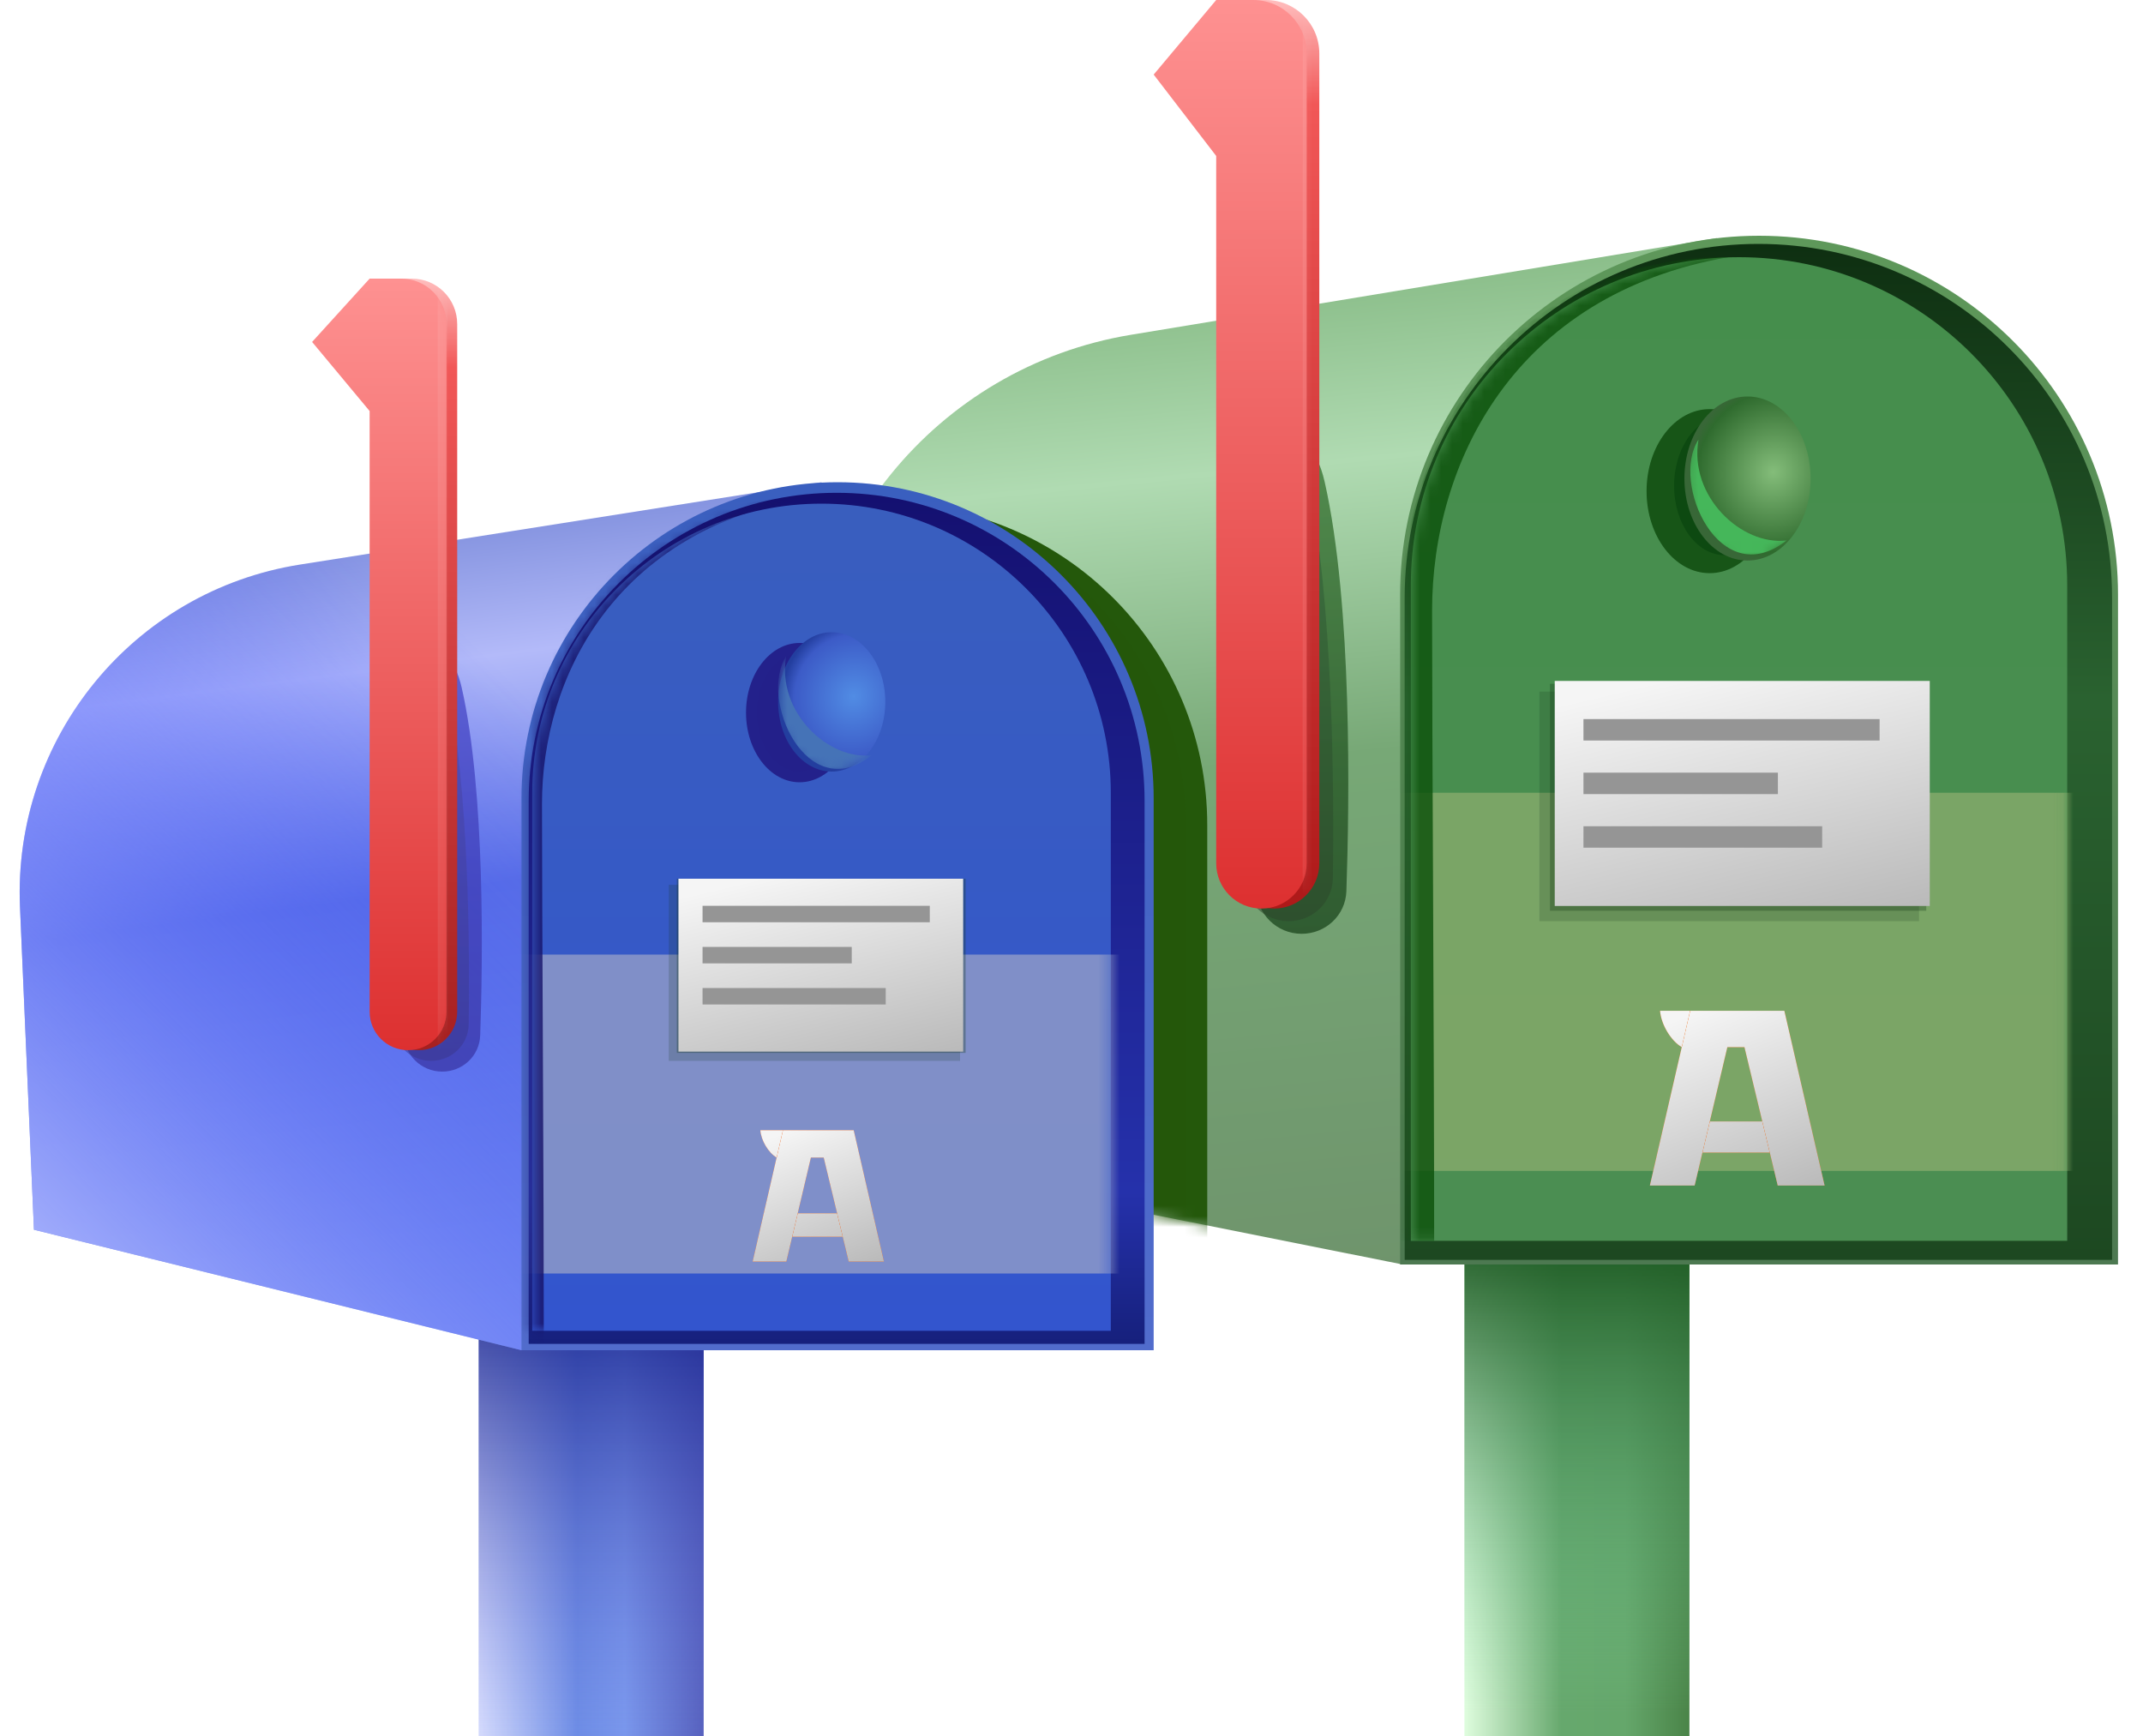 <svg width="200" height="162" viewBox="0 0 200 162" fill="none" xmlns="http://www.w3.org/2000/svg">
<rect x="136.669" y="100" width="21" height="62" fill="url(#paint0_linear)"/>
<rect x="136.669" y="100" width="21" height="62" fill="url(#paint1_linear)"/>
<path d="M75.014 68.78C74.246 50.352 87.344 34.247 105.541 31.243L160.225 22.214L163.165 117.757L130.69 117.955L76.613 107.159L75.014 68.78Z" fill="url(#paint2_linear)"/>
<mask id="mask0" mask-type="alpha" maskUnits="userSpaceOnUse" x="74" y="22" width="90" height="96">
<path d="M75.014 68.78C74.246 50.352 87.344 34.247 105.541 31.243L160.225 22.214L163.165 117.757L130.651 117.955L76.613 107.159L75.014 68.78Z" fill="black"/>
</mask>
<g mask="url(#mask0)">
<g filter="url(#filter0_f)">
<path d="M68.669 47H82.669C99.238 47 112.669 60.431 112.669 77V121H68.669V47Z" fill="#24580B"/>
</g>
<g filter="url(#filter1_f)">
<path d="M68.669 47H80.669C97.238 47 110.669 60.431 110.669 77V121H68.669V47Z" fill="#24580B" fill-opacity="0.7"/>
</g>
</g>
<path d="M130.669 55.5C130.669 36.998 145.668 22 164.169 22C182.671 22 197.669 36.998 197.669 55.5V118H130.669V55.5Z" fill="url(#paint3_linear)"/>
<path d="M131.095 55.768C131.095 37.538 145.874 22.76 164.104 22.76C182.334 22.76 197.112 37.538 197.112 55.768V117.567H131.095V55.768Z" fill="url(#paint4_linear)"/>
<path d="M131.669 54.628C131.669 37.713 145.382 24 162.298 24C179.213 24 192.926 37.713 192.926 54.628V115.791H131.669V54.628Z" fill="url(#paint5_linear)"/>
<mask id="mask1" mask-type="alpha" maskUnits="userSpaceOnUse" x="131" y="24" width="62" height="92">
<path d="M131.716 54.605C131.716 37.702 145.419 24 162.321 24C179.224 24 192.926 37.702 192.926 54.605V115.791H131.716V54.605Z" fill="url(#paint6_linear)"/>
</mask>
<g mask="url(#mask1)">
<g filter="url(#filter2_f)">
<rect x="111.26" y="73.977" width="86.409" height="35.288" fill="#8AAD6E" fill-opacity="0.76"/>
</g>
<g filter="url(#filter3_f)">
<path d="M130.752 56.505C130.752 62.327 130.669 96.385 130.669 115.791H133.846C133.846 98.519 133.652 68.148 133.652 56.99C133.652 43.343 141.193 27.493 161.303 24C138.583 24 130.752 44.182 130.752 56.505Z" fill="#0C510B" fill-opacity="0.81"/>
</g>
</g>
<g filter="url(#filter4_f)">
<path d="M125.654 83.164C125.935 75.058 126.23 56.421 123.623 44.95C122.113 38.306 117.24 40.85 117.24 47.664V82.902C117.24 85.243 119.137 87.14 121.478 87.14C123.726 87.14 125.576 85.41 125.654 83.164Z" fill="url(#paint7_linear)" fill-opacity="0.75"/>
</g>
<g filter="url(#filter5_f)">
<path d="M116.062 46.935V81.77C116.062 84.086 117.939 85.963 120.255 85.963C122.514 85.963 124.361 84.197 124.393 81.938C124.506 73.947 124.451 55.878 122.002 44.558C120.578 37.975 116.062 40.199 116.062 46.935Z" fill="url(#paint8_linear)" fill-opacity="0.5"/>
</g>
<path d="M123.127 80.562V4.987C123.127 2.233 120.894 0 118.14 0H114.681L107.888 6.96L114.681 14.553V80.562C114.681 82.894 116.572 84.785 118.904 84.785C121.237 84.785 123.127 82.894 123.127 80.562Z" fill="url(#paint9_linear)"/>
<path d="M121.95 80.562V4.987C121.95 2.233 119.717 0 116.963 0H113.504L107.669 6.96L113.504 14.553V80.562C113.504 82.894 115.395 84.785 117.727 84.785C120.059 84.785 121.95 82.894 121.95 80.562Z" fill="url(#paint10_linear)"/>
<g opacity="0.79" filter="url(#filter6_f)">
<ellipse cx="159.557" cy="45.832" rx="5.888" ry="7.654" fill="#0A4509"/>
</g>
<g opacity="0.67" filter="url(#filter7_f)">
<ellipse cx="160.95" cy="45.327" rx="4.71" ry="6.477" fill="#07430D"/>
</g>
<ellipse cx="163.09" cy="44.654" rx="5.888" ry="7.654" fill="url(#paint11_radial)"/>
<mask id="mask2" mask-type="alpha" maskUnits="userSpaceOnUse" x="157" y="37" width="12" height="16">
<ellipse cx="163.09" cy="44.654" rx="5.888" ry="7.654" fill="url(#paint12_radial)"/>
</mask>
<g mask="url(#mask2)">
<g filter="url(#filter8_f)">
<path d="M158.514 41.023C155.866 45.063 160.488 55.353 166.73 50.434C162.533 50.938 157.599 46.313 158.514 41.023Z" fill="#45B75A"/>
</g>
</g>
<rect x="44.669" y="100" width="21" height="62" fill="url(#paint13_linear)"/>
<rect x="44.669" y="100" width="21" height="62" fill="url(#paint14_linear)"/>
<path d="M1.866 84.645C1.184 68.896 12.431 55.143 28.002 52.684L76.669 45V126H48.669L3.169 114.757L1.866 84.645Z" fill="url(#paint15_linear)"/>
<path d="M1.866 84.645C1.184 68.896 12.431 55.143 28.002 52.684L76.669 45V126H48.669L3.169 114.757L1.866 84.645Z" fill="url(#paint16_linear)"/>
<path d="M48.669 74.5C48.669 58.208 61.877 45 78.169 45C94.462 45 107.669 58.208 107.669 74.5V126H48.669V74.5Z" fill="url(#paint17_linear)"/>
<path d="M49.341 74.727C49.341 58.854 62.209 45.987 78.081 45.987C93.954 45.987 106.821 58.854 106.821 74.727V125.409H49.341V74.727Z" fill="url(#paint18_linear)"/>
<path d="M49.669 74C49.669 59.088 61.758 47 76.669 47C91.581 47 103.669 59.088 103.669 74V124.188H49.669V74Z" fill="url(#paint19_linear)"/>
<mask id="mask3" mask-type="alpha" maskUnits="userSpaceOnUse" x="49" y="47" width="55" height="78">
<path d="M49.669 74C49.669 59.088 61.758 47 76.669 47C91.581 47 103.669 59.088 103.669 74V124.188H49.669V74Z" fill="url(#paint20_linear)"/>
</mask>
<g mask="url(#mask3)">
<g filter="url(#filter9_f)">
<rect x="33.669" y="89.079" width="84" height="29.763" fill="#97A1C8" fill-opacity="0.76"/>
</g>
<g filter="url(#filter10_f)">
<path d="M47.967 74.604C47.967 79.651 47.892 109.176 47.892 126H50.755C50.755 111.027 50.581 84.698 50.581 75.024C50.581 63.193 57.378 49.453 75.505 46.424C55.025 46.424 47.967 63.921 47.967 74.604Z" fill="#171369" fill-opacity="0.81"/>
</g>
</g>
<g filter="url(#filter11_d)">
<path d="M78.848 112.508H75.167L74.651 114.689H79.372L78.848 112.508Z" fill="#FF5E03"/>
<path d="M78.848 112.508H75.167L74.651 114.689H79.372L78.848 112.508Z" fill="url(#paint21_linear)"/>
<path d="M79.928 117H83.213L80.393 104.753H73.787L73.201 107.3L70.967 117H74.105L74.651 114.689L75.167 112.508L76.398 107.3H77.596L78.848 112.508L79.372 114.689L79.928 117Z" fill="#FF5E03"/>
<path d="M79.928 117H83.213L80.393 104.753H73.787L73.201 107.3L70.967 117H74.105L74.651 114.689L75.167 112.508L76.398 107.3H77.596L78.848 112.508L79.372 114.689L79.928 117Z" fill="url(#paint22_linear)"/>
<path d="M73.201 107.3L73.787 104.753H71.681C71.749 105.695 72.426 106.848 73.201 107.3Z" fill="#FF5E03"/>
<path d="M73.201 107.3L73.787 104.753H71.681C71.749 105.695 72.426 106.848 73.201 107.3Z" fill="url(#paint23_linear)"/>
</g>
<g filter="url(#filter12_f)">
<path d="M44.815 96.623C45.054 89.74 45.304 73.913 43.09 64.172C41.808 58.53 37.669 60.69 37.669 66.476V96.401C37.669 98.388 39.281 100 41.269 100C43.177 100 44.748 98.531 44.815 96.623Z" fill="url(#paint24_linear)" fill-opacity="0.75"/>
</g>
<g filter="url(#filter13_f)">
<path d="M36.669 65.857V95.44C36.669 97.406 38.263 99 40.23 99C42.148 99 43.717 97.5 43.744 95.582C43.84 88.796 43.793 73.452 41.714 63.839C40.504 58.248 36.669 60.137 36.669 65.857Z" fill="url(#paint25_linear)" fill-opacity="0.5"/>
</g>
<path d="M42.669 94.414V30.235C42.669 27.896 40.773 26 38.434 26H35.497L31.579 31.91L35.497 38.358V94.414C35.497 96.394 37.102 98 39.083 98C41.064 98 42.669 96.394 42.669 94.414Z" fill="url(#paint26_linear)"/>
<path d="M41.669 94.414V30.235C41.669 27.896 39.773 26 37.434 26H34.497L29.127 31.91L34.497 38.358V94.414C34.497 96.394 36.103 98 38.083 98C40.064 98 41.669 96.394 41.669 94.414Z" fill="url(#paint27_linear)"/>
<mask id="mask4" mask-type="alpha" maskUnits="userSpaceOnUse" x="29" y="26" width="13" height="72">
<path d="M41.669 94.414V30.235C41.669 27.896 39.773 26 37.434 26H34.497L29.127 31.91L34.497 38.358V94.414C34.497 96.394 36.102 98 38.083 98C40.064 98 41.669 96.394 41.669 94.414Z" fill="url(#paint28_linear)"/>
</mask>
<g mask="url(#mask4)">
<g opacity="0.09" filter="url(#filter14_f)">
<rect x="40.856" y="19" width="0.925" height="86" fill="white"/>
</g>
</g>
<g opacity="0.93" filter="url(#filter15_f)">
<ellipse cx="74.623" cy="66.5" rx="5" ry="6.5" fill="#211D87"/>
</g>
<g opacity="0.18" filter="url(#filter16_f)">
<ellipse cx="74.623" cy="66.5" rx="4" ry="5.5" fill="#211D87"/>
</g>
<ellipse cx="77.623" cy="65.5" rx="5" ry="6.5" fill="url(#paint29_radial)"/>
<mask id="mask5" mask-type="alpha" maskUnits="userSpaceOnUse" x="72" y="59" width="11" height="13">
<ellipse cx="77.623" cy="65.5" rx="5" ry="6.5" fill="#4B74C5"/>
</mask>
<g mask="url(#mask5)">
<g filter="url(#filter17_f)">
<path d="M73.366 61.247C70.782 65.209 75.291 75.296 81.38 70.474C77.286 70.968 72.473 66.434 73.366 61.247Z" fill="#4573B7"/>
</g>
</g>
<g filter="url(#filter18_f)">
<rect x="144.653" y="63.809" width="35.12" height="21.181" fill="#143718" fill-opacity="0.31"/>
</g>
<g filter="url(#filter19_f)">
<rect x="143.669" y="64.543" width="35.429" height="21.42" fill="#143718" fill-opacity="0.18"/>
</g>
<rect x="145.099" y="63.543" width="35" height="21" fill="url(#paint30_linear)"/>
<rect x="147.78" y="67.103" width="27.638" height="2" fill="#959595"/>
<rect x="147.78" y="72.103" width="18.146" height="2" fill="#959595"/>
<rect x="147.78" y="77.103" width="22.278" height="2" fill="#959595"/>
<g filter="url(#filter20_f)">
<rect x="63.168" y="82" width="26.949" height="16.253" fill="#143718" fill-opacity="0.31"/>
</g>
<g filter="url(#filter21_f)">
<rect x="62.413" y="82.564" width="27.186" height="16.436" fill="#143718" fill-opacity="0.18"/>
</g>
<rect x="63.318" y="82" width="26.573" height="16.134" fill="url(#paint31_linear)"/>
<rect x="65.567" y="84.528" width="21.208" height="1.535" fill="#959595"/>
<rect x="65.567" y="88.365" width="13.924" height="1.535" fill="#959595"/>
<rect x="65.567" y="92.201" width="17.095" height="1.535" fill="#959595"/>
<mask id="mask6" mask-type="alpha" maskUnits="userSpaceOnUse" x="108" y="0" width="14" height="85">
<path d="M121.95 80.562V4.987C121.95 2.233 119.717 0 116.963 0H113.504L108.67 6.96L113.504 14.553V80.562C113.504 82.894 115.395 84.785 117.727 84.785C120.059 84.785 121.95 82.894 121.95 80.562Z" fill="#FF9C9C"/>
</mask>
<g mask="url(#mask6)">
<g opacity="0.09" filter="url(#filter22_f)">
<rect x="121.581" width="0.925" height="86" fill="white"/>
</g>
</g>
<g filter="url(#filter23_d)">
<path d="M165.43 103.69H160.53L159.843 106.594H166.128L165.43 103.69Z" fill="#FF5E03"/>
<path d="M165.43 103.69H160.53L159.843 106.594H166.128L165.43 103.69Z" fill="url(#paint32_linear)"/>
<path d="M166.868 109.67H171.242L167.487 93.366H158.692L157.912 96.757L154.938 109.67H159.116L159.843 106.594L160.53 103.69L162.168 96.757H163.764L165.43 103.69L166.128 106.594L166.868 109.67Z" fill="#FF5E03"/>
<path d="M166.868 109.67H171.242L167.487 93.366H158.692L157.912 96.757L154.938 109.67H159.116L159.843 106.594L160.53 103.69L162.168 96.757H163.764L165.43 103.69L166.128 106.594L166.868 109.67Z" fill="url(#paint33_linear)"/>
<path d="M157.912 96.757L158.692 93.366H155.888C155.98 94.62 156.88 96.155 157.912 96.757Z" fill="#FF5E03"/>
<path d="M157.912 96.757L158.692 93.366H155.888C155.98 94.62 156.88 96.155 157.912 96.757Z" fill="url(#paint34_linear)"/>
</g>
<defs>
<filter id="filter0_f" x="59.669" y="38" width="62" height="92" filterUnits="userSpaceOnUse" color-interpolation-filters="sRGB">
<feFlood flood-opacity="0" result="BackgroundImageFix"/>
<feBlend mode="normal" in="SourceGraphic" in2="BackgroundImageFix" result="shape"/>
<feGaussianBlur stdDeviation="4.5" result="effect1_foregroundBlur"/>
</filter>
<filter id="filter1_f" x="64.669" y="43" width="50" height="82" filterUnits="userSpaceOnUse" color-interpolation-filters="sRGB">
<feFlood flood-opacity="0" result="BackgroundImageFix"/>
<feBlend mode="normal" in="SourceGraphic" in2="BackgroundImageFix" result="shape"/>
<feGaussianBlur stdDeviation="2" result="effect1_foregroundBlur"/>
</filter>
<filter id="filter2_f" x="64.158" y="26.874" width="180.614" height="129.493" filterUnits="userSpaceOnUse" color-interpolation-filters="sRGB">
<feFlood flood-opacity="0" result="BackgroundImageFix"/>
<feBlend mode="normal" in="SourceGraphic" in2="BackgroundImageFix" result="shape"/>
<feGaussianBlur stdDeviation="23.551" result="effect1_foregroundBlur"/>
</filter>
<filter id="filter3_f" x="123.669" y="17" width="44.633" height="105.791" filterUnits="userSpaceOnUse" color-interpolation-filters="sRGB">
<feFlood flood-opacity="0" result="BackgroundImageFix"/>
<feBlend mode="normal" in="SourceGraphic" in2="BackgroundImageFix" result="shape"/>
<feGaussianBlur stdDeviation="3.5" result="effect1_foregroundBlur"/>
</filter>
<filter id="filter4_f" x="110.174" y="34.007" width="22.724" height="60.199" filterUnits="userSpaceOnUse" color-interpolation-filters="sRGB">
<feFlood flood-opacity="0" result="BackgroundImageFix"/>
<feBlend mode="normal" in="SourceGraphic" in2="BackgroundImageFix" result="shape"/>
<feGaussianBlur stdDeviation="3.533" result="effect1_foregroundBlur"/>
</filter>
<filter id="filter5_f" x="114.884" y="39.428" width="10.718" height="47.713" filterUnits="userSpaceOnUse" color-interpolation-filters="sRGB">
<feFlood flood-opacity="0" result="BackgroundImageFix"/>
<feBlend mode="normal" in="SourceGraphic" in2="BackgroundImageFix" result="shape"/>
<feGaussianBlur stdDeviation="0.589" result="effect1_foregroundBlur"/>
</filter>
<filter id="filter6_f" x="147.782" y="32.29" width="23.551" height="27.084" filterUnits="userSpaceOnUse" color-interpolation-filters="sRGB">
<feFlood flood-opacity="0" result="BackgroundImageFix"/>
<feBlend mode="normal" in="SourceGraphic" in2="BackgroundImageFix" result="shape"/>
<feGaussianBlur stdDeviation="2.944" result="effect1_foregroundBlur"/>
</filter>
<filter id="filter7_f" x="155.062" y="37.673" width="11.776" height="15.308" filterUnits="userSpaceOnUse" color-interpolation-filters="sRGB">
<feFlood flood-opacity="0" result="BackgroundImageFix"/>
<feBlend mode="normal" in="SourceGraphic" in2="BackgroundImageFix" result="shape"/>
<feGaussianBlur stdDeviation="0.589" result="effect1_foregroundBlur"/>
</filter>
<filter id="filter8_f" x="154.752" y="38.023" width="14.978" height="16.715" filterUnits="userSpaceOnUse" color-interpolation-filters="sRGB">
<feFlood flood-opacity="0" result="BackgroundImageFix"/>
<feBlend mode="normal" in="SourceGraphic" in2="BackgroundImageFix" result="shape"/>
<feGaussianBlur stdDeviation="1.5" result="effect1_foregroundBlur"/>
</filter>
<filter id="filter9_f" x="-6.331" y="49.079" width="164" height="109.763" filterUnits="userSpaceOnUse" color-interpolation-filters="sRGB">
<feFlood flood-opacity="0" result="BackgroundImageFix"/>
<feBlend mode="normal" in="SourceGraphic" in2="BackgroundImageFix" result="shape"/>
<feGaussianBlur stdDeviation="20" result="effect1_foregroundBlur"/>
</filter>
<filter id="filter10_f" x="40.892" y="39.424" width="41.613" height="93.576" filterUnits="userSpaceOnUse" color-interpolation-filters="sRGB">
<feFlood flood-opacity="0" result="BackgroundImageFix"/>
<feBlend mode="normal" in="SourceGraphic" in2="BackgroundImageFix" result="shape"/>
<feGaussianBlur stdDeviation="3.5" result="effect1_foregroundBlur"/>
</filter>
<filter id="filter11_d" x="69.526" y="104.753" width="13.687" height="13.687" filterUnits="userSpaceOnUse" color-interpolation-filters="sRGB">
<feFlood flood-opacity="0" result="BackgroundImageFix"/>
<feColorMatrix in="SourceAlpha" type="matrix" values="0 0 0 0 0 0 0 0 0 0 0 0 0 0 0 0 0 0 127 0"/>
<feOffset dx="-0.72" dy="0.72"/>
<feGaussianBlur stdDeviation="0.36"/>
<feColorMatrix type="matrix" values="0 0 0 0 0 0 0 0 0 0 0 0 0 0 0 0 0 0 0.25 0"/>
<feBlend mode="normal" in2="BackgroundImageFix" result="effect1_dropShadow"/>
<feBlend mode="normal" in="SourceGraphic" in2="effect1_dropShadow" result="shape"/>
</filter>
<filter id="filter12_f" x="31.669" y="54.879" width="19.297" height="51.121" filterUnits="userSpaceOnUse" color-interpolation-filters="sRGB">
<feFlood flood-opacity="0" result="BackgroundImageFix"/>
<feBlend mode="normal" in="SourceGraphic" in2="BackgroundImageFix" result="shape"/>
<feGaussianBlur stdDeviation="3" result="effect1_foregroundBlur"/>
</filter>
<filter id="filter13_f" x="35.669" y="59.482" width="9.102" height="40.518" filterUnits="userSpaceOnUse" color-interpolation-filters="sRGB">
<feFlood flood-opacity="0" result="BackgroundImageFix"/>
<feBlend mode="normal" in="SourceGraphic" in2="BackgroundImageFix" result="shape"/>
<feGaussianBlur stdDeviation="0.5" result="effect1_foregroundBlur"/>
</filter>
<filter id="filter14_f" x="39.856" y="18" width="2.925" height="88" filterUnits="userSpaceOnUse" color-interpolation-filters="sRGB">
<feFlood flood-opacity="0" result="BackgroundImageFix"/>
<feBlend mode="normal" in="SourceGraphic" in2="BackgroundImageFix" result="shape"/>
<feGaussianBlur stdDeviation="0.5" result="effect1_foregroundBlur"/>
</filter>
<filter id="filter15_f" x="64.623" y="55" width="20" height="23" filterUnits="userSpaceOnUse" color-interpolation-filters="sRGB">
<feFlood flood-opacity="0" result="BackgroundImageFix"/>
<feBlend mode="normal" in="SourceGraphic" in2="BackgroundImageFix" result="shape"/>
<feGaussianBlur stdDeviation="2.5" result="effect1_foregroundBlur"/>
</filter>
<filter id="filter16_f" x="69.623" y="60" width="10" height="13" filterUnits="userSpaceOnUse" color-interpolation-filters="sRGB">
<feFlood flood-opacity="0" result="BackgroundImageFix"/>
<feBlend mode="normal" in="SourceGraphic" in2="BackgroundImageFix" result="shape"/>
<feGaussianBlur stdDeviation="0.5" result="effect1_foregroundBlur"/>
</filter>
<filter id="filter17_f" x="69.623" y="58.247" width="14.757" height="16.505" filterUnits="userSpaceOnUse" color-interpolation-filters="sRGB">
<feFlood flood-opacity="0" result="BackgroundImageFix"/>
<feBlend mode="normal" in="SourceGraphic" in2="BackgroundImageFix" result="shape"/>
<feGaussianBlur stdDeviation="1.5" result="effect1_foregroundBlur"/>
</filter>
<filter id="filter18_f" x="143.653" y="62.809" width="37.12" height="23.181" filterUnits="userSpaceOnUse" color-interpolation-filters="sRGB">
<feFlood flood-opacity="0" result="BackgroundImageFix"/>
<feBlend mode="normal" in="SourceGraphic" in2="BackgroundImageFix" result="shape"/>
<feGaussianBlur stdDeviation="0.5" result="effect1_foregroundBlur"/>
</filter>
<filter id="filter19_f" x="141.669" y="62.543" width="39.429" height="25.42" filterUnits="userSpaceOnUse" color-interpolation-filters="sRGB">
<feFlood flood-opacity="0" result="BackgroundImageFix"/>
<feBlend mode="normal" in="SourceGraphic" in2="BackgroundImageFix" result="shape"/>
<feGaussianBlur stdDeviation="1" result="effect1_foregroundBlur"/>
</filter>
<filter id="filter20_f" x="62.401" y="81.233" width="28.484" height="17.788" filterUnits="userSpaceOnUse" color-interpolation-filters="sRGB">
<feFlood flood-opacity="0" result="BackgroundImageFix"/>
<feBlend mode="normal" in="SourceGraphic" in2="BackgroundImageFix" result="shape"/>
<feGaussianBlur stdDeviation="0.384" result="effect1_foregroundBlur"/>
</filter>
<filter id="filter21_f" x="60.878" y="81.029" width="30.256" height="19.506" filterUnits="userSpaceOnUse" color-interpolation-filters="sRGB">
<feFlood flood-opacity="0" result="BackgroundImageFix"/>
<feBlend mode="normal" in="SourceGraphic" in2="BackgroundImageFix" result="shape"/>
<feGaussianBlur stdDeviation="0.767" result="effect1_foregroundBlur"/>
</filter>
<filter id="filter22_f" x="120.581" y="-1" width="2.925" height="88" filterUnits="userSpaceOnUse" color-interpolation-filters="sRGB">
<feFlood flood-opacity="0" result="BackgroundImageFix"/>
<feBlend mode="normal" in="SourceGraphic" in2="BackgroundImageFix" result="shape"/>
<feGaussianBlur stdDeviation="0.5" result="effect1_foregroundBlur"/>
</filter>
<filter id="filter23_d" x="153.02" y="93.366" width="18.222" height="18.222" filterUnits="userSpaceOnUse" color-interpolation-filters="sRGB">
<feFlood flood-opacity="0" result="BackgroundImageFix"/>
<feColorMatrix in="SourceAlpha" type="matrix" values="0 0 0 0 0 0 0 0 0 0 0 0 0 0 0 0 0 0 127 0"/>
<feOffset dx="-0.959" dy="0.959"/>
<feGaussianBlur stdDeviation="0.48"/>
<feColorMatrix type="matrix" values="0 0 0 0 0 0 0 0 0 0 0 0 0 0 0 0 0 0 0.25 0"/>
<feBlend mode="normal" in2="BackgroundImageFix" result="effect1_dropShadow"/>
<feBlend mode="normal" in="SourceGraphic" in2="effect1_dropShadow" result="shape"/>
</filter>
<linearGradient id="paint0_linear" x1="136.669" y1="131.925" x2="157.669" y2="131.925" gradientUnits="userSpaceOnUse">
<stop stop-color="#DFFDDE"/>
<stop offset="0.432" stop-color="#66A86D"/>
<stop offset="0.714" stop-color="#65A76B"/>
<stop offset="1" stop-color="#4A8448"/>
</linearGradient>
<linearGradient id="paint1_linear" x1="146.669" y1="107.5" x2="146.669" y2="169.5" gradientUnits="userSpaceOnUse">
<stop offset="0.096" stop-color="#155018"/>
<stop offset="0.845" stop-color="#7DD29F" stop-opacity="0"/>
</linearGradient>
<linearGradient id="paint2_linear" x1="98.626" y1="28.864" x2="108.18" y2="125.422" gradientUnits="userSpaceOnUse">
<stop stop-color="#8BBE8A"/>
<stop offset="0.172" stop-color="#B0DBB2"/>
<stop offset="0.453" stop-color="#77A876"/>
<stop offset="1" stop-color="#6E926B"/>
</linearGradient>
<linearGradient id="paint3_linear" x1="164.169" y1="22" x2="164.169" y2="118" gradientUnits="userSpaceOnUse">
<stop stop-color="#5E985A"/>
<stop offset="1" stop-color="#4D7951"/>
</linearGradient>
<linearGradient id="paint4_linear" x1="164.104" y1="22.76" x2="164.104" y2="117.567" gradientUnits="userSpaceOnUse">
<stop stop-color="#0E2F11"/>
<stop offset="0.448" stop-color="#2A6230"/>
<stop offset="1" stop-color="#1D4821"/>
</linearGradient>
<linearGradient id="paint5_linear" x1="162.298" y1="24" x2="162.298" y2="115.791" gradientUnits="userSpaceOnUse">
<stop stop-color="#458E4C"/>
<stop offset="1" stop-color="#4B8E52"/>
</linearGradient>
<linearGradient id="paint6_linear" x1="162.321" y1="24" x2="162.321" y2="115.791" gradientUnits="userSpaceOnUse">
<stop stop-color="#241EBC"/>
<stop offset="1" stop-color="#140E98"/>
</linearGradient>
<linearGradient id="paint7_linear" x1="116.289" y1="-2.632" x2="116.289" y2="87.14" gradientUnits="userSpaceOnUse">
<stop offset="0.011" stop-color="#4C9C3E"/>
<stop offset="1" stop-color="#19441B"/>
</linearGradient>
<linearGradient id="paint8_linear" x1="115.111" y1="-3.81" x2="115.111" y2="85.963" gradientUnits="userSpaceOnUse">
<stop stop-color="#347E49"/>
<stop offset="1" stop-color="#2B4429"/>
</linearGradient>
<linearGradient id="paint9_linear" x1="113.707" y1="0" x2="113.707" y2="84.785" gradientUnits="userSpaceOnUse">
<stop stop-color="#FFBDBD"/>
<stop offset="0.115" stop-color="#F15757"/>
<stop offset="1" stop-color="#AE1919"/>
</linearGradient>
<linearGradient id="paint10_linear" x1="113.295" y1="0" x2="113.295" y2="84.785" gradientUnits="userSpaceOnUse">
<stop stop-color="#FE9191"/>
<stop offset="1" stop-color="#DD3030"/>
</linearGradient>
<radialGradient id="paint11_radial" cx="0" cy="0" r="1" gradientUnits="userSpaceOnUse" gradientTransform="translate(165.504 44.04) rotate(112.751) scale(8.385 7.85)">
<stop stop-color="#84BD7A"/>
<stop offset="0.901" stop-color="#2F6B2E"/>
<stop offset="1" stop-color="#386737"/>
</radialGradient>
<radialGradient id="paint12_radial" cx="0" cy="0" r="1" gradientUnits="userSpaceOnUse" gradientTransform="translate(165.504 44.04) rotate(112.751) scale(8.385 7.85)">
<stop/>
<stop offset="0.901" stop-color="#135E12"/>
<stop offset="1" stop-color="#1B4F1A"/>
</radialGradient>
<linearGradient id="paint13_linear" x1="44.669" y1="131.925" x2="65.669" y2="131.925" gradientUnits="userSpaceOnUse">
<stop stop-color="#E2E7FF"/>
<stop offset="0.438" stop-color="#6B8DE4"/>
<stop offset="0.651" stop-color="#7999EC"/>
<stop offset="1" stop-color="#515BB7"/>
</linearGradient>
<linearGradient id="paint14_linear" x1="54.669" y1="107.5" x2="54.669" y2="169.5" gradientUnits="userSpaceOnUse">
<stop offset="0.096" stop-color="#010D78"/>
<stop offset="1" stop-color="#8F9BFF" stop-opacity="0"/>
</linearGradient>
<linearGradient id="paint15_linear" x1="18.87" y1="45" x2="29.169" y2="126" gradientUnits="userSpaceOnUse">
<stop offset="0.081" stop-color="#8291DE"/>
<stop offset="0.238" stop-color="#B3BAF9"/>
<stop offset="0.497" stop-color="#6075E4"/>
<stop offset="1" stop-color="#7790EA"/>
</linearGradient>
<linearGradient id="paint16_linear" x1="-8.331" y1="124.5" x2="50.169" y2="66" gradientUnits="userSpaceOnUse">
<stop stop-color="#CFD4FF"/>
<stop offset="1" stop-color="#001AFF" stop-opacity="0"/>
</linearGradient>
<linearGradient id="paint17_linear" x1="78.169" y1="45" x2="78.169" y2="126" gradientUnits="userSpaceOnUse">
<stop stop-color="#3A5FBF"/>
<stop offset="1" stop-color="#516CCC"/>
</linearGradient>
<linearGradient id="paint18_linear" x1="78.081" y1="45.987" x2="78.081" y2="125.409" gradientUnits="userSpaceOnUse">
<stop stop-color="#141070"/>
<stop offset="0.822" stop-color="#2531AB"/>
<stop offset="1" stop-color="#16207C"/>
</linearGradient>
<linearGradient id="paint19_linear" x1="76.669" y1="47" x2="76.669" y2="124.188" gradientUnits="userSpaceOnUse">
<stop stop-color="#395EBE"/>
<stop offset="1" stop-color="#3355CE"/>
</linearGradient>
<linearGradient id="paint20_linear" x1="76.669" y1="47" x2="76.669" y2="124.188" gradientUnits="userSpaceOnUse">
<stop stop-color="#241EBC"/>
<stop offset="1" stop-color="#140E98"/>
</linearGradient>
<linearGradient id="paint21_linear" x1="76.797" y1="103.831" x2="82.074" y2="117.332" gradientUnits="userSpaceOnUse">
<stop stop-color="#F5F5F5"/>
<stop offset="1" stop-color="#BABABA"/>
</linearGradient>
<linearGradient id="paint22_linear" x1="76.797" y1="103.831" x2="82.074" y2="117.332" gradientUnits="userSpaceOnUse">
<stop stop-color="#F5F5F5"/>
<stop offset="1" stop-color="#BABABA"/>
</linearGradient>
<linearGradient id="paint23_linear" x1="76.797" y1="103.831" x2="82.074" y2="117.332" gradientUnits="userSpaceOnUse">
<stop stop-color="#F5F5F5"/>
<stop offset="1" stop-color="#BABABA"/>
</linearGradient>
<linearGradient id="paint24_linear" x1="36.862" y1="23.765" x2="36.862" y2="100" gradientUnits="userSpaceOnUse">
<stop stop-color="#5157ED"/>
<stop offset="1" stop-color="#3935A5"/>
</linearGradient>
<linearGradient id="paint25_linear" x1="35.862" y1="22.765" x2="35.862" y2="99" gradientUnits="userSpaceOnUse">
<stop stop-color="#6460CF"/>
<stop offset="1" stop-color="#39368A"/>
</linearGradient>
<linearGradient id="paint26_linear" x1="35.813" y1="26" x2="35.813" y2="98" gradientUnits="userSpaceOnUse">
<stop stop-color="#FFBDBD"/>
<stop offset="0.115" stop-color="#F15757"/>
<stop offset="1" stop-color="#A62020"/>
</linearGradient>
<linearGradient id="paint27_linear" x1="34.068" y1="26" x2="34.068" y2="98" gradientUnits="userSpaceOnUse">
<stop stop-color="#FE9191"/>
<stop offset="1" stop-color="#DD3030"/>
</linearGradient>
<linearGradient id="paint28_linear" x1="33.669" y1="26" x2="33.669" y2="98" gradientUnits="userSpaceOnUse">
<stop stop-color="#FF9C9C"/>
<stop offset="0.37" stop-color="#DA2323"/>
<stop offset="0.615" stop-color="#CC4A4A"/>
<stop offset="1" stop-color="#AF1414"/>
</linearGradient>
<radialGradient id="paint29_radial" cx="0" cy="0" r="1" gradientUnits="userSpaceOnUse" gradientTransform="translate(79.673 64.979) rotate(112.751) scale(7.12 6.667)">
<stop stop-color="#518CE4"/>
<stop offset="0.823" stop-color="#3C5BC7"/>
<stop offset="1" stop-color="#233E9F"/>
</radialGradient>
<linearGradient id="paint30_linear" x1="161.76" y1="61.961" x2="167.694" y2="87.258" gradientUnits="userSpaceOnUse">
<stop stop-color="#F5F5F5"/>
<stop offset="1" stop-color="#BABABA"/>
</linearGradient>
<linearGradient id="paint31_linear" x1="75.968" y1="80.785" x2="80.575" y2="100.196" gradientUnits="userSpaceOnUse">
<stop stop-color="#F5F5F5"/>
<stop offset="1" stop-color="#BABABA"/>
</linearGradient>
<linearGradient id="paint32_linear" x1="162.699" y1="92.138" x2="169.726" y2="110.112" gradientUnits="userSpaceOnUse">
<stop stop-color="#F5F5F5"/>
<stop offset="1" stop-color="#BABABA"/>
</linearGradient>
<linearGradient id="paint33_linear" x1="162.699" y1="92.138" x2="169.726" y2="110.112" gradientUnits="userSpaceOnUse">
<stop stop-color="#F5F5F5"/>
<stop offset="1" stop-color="#BABABA"/>
</linearGradient>
<linearGradient id="paint34_linear" x1="162.699" y1="92.138" x2="169.726" y2="110.112" gradientUnits="userSpaceOnUse">
<stop stop-color="#F5F5F5"/>
<stop offset="1" stop-color="#BABABA"/>
</linearGradient>
</defs>
</svg>

